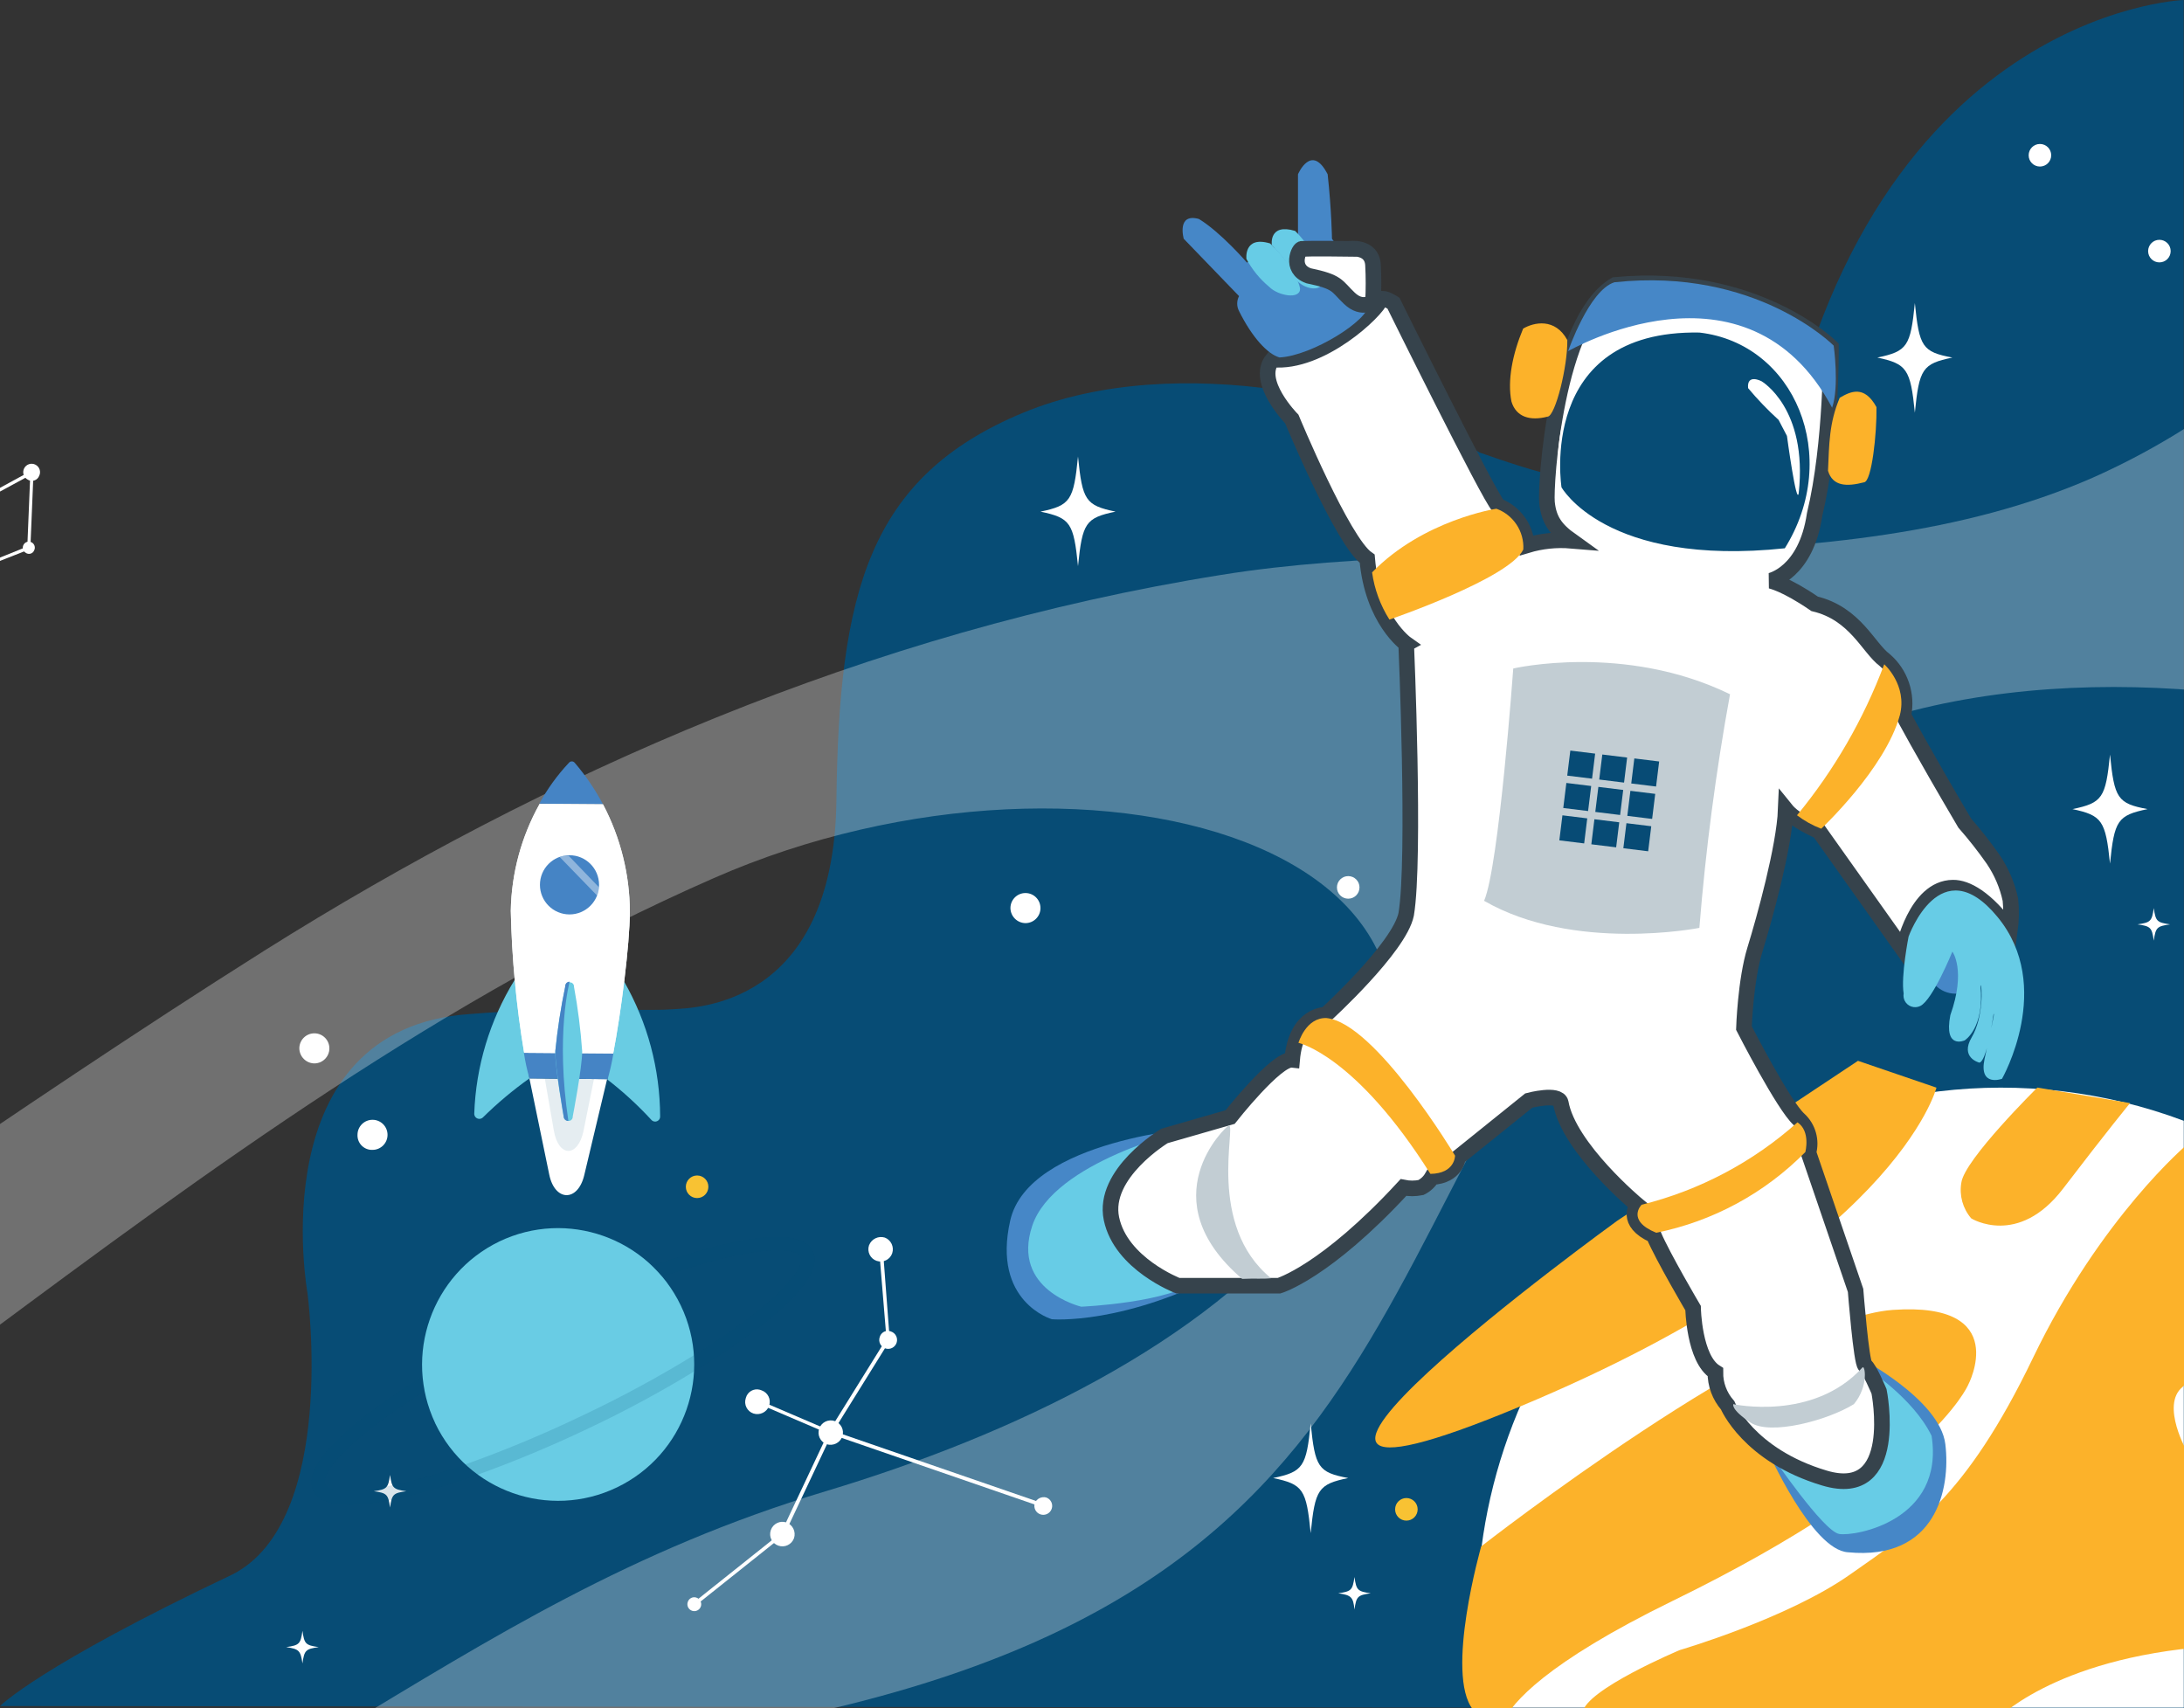 <svg fill="none" height="219" viewBox="0 0 280 219" width="280" xmlns="http://www.w3.org/2000/svg" xmlns:xlink="http://www.w3.org/1999/xlink"><rect x="0" y="0" width="280" height="219" fill="#333333" stroke="none"/><clipPath id="a"><path d="m0 0h280v219h-280z"/></clipPath><g clip-path="url(#a)"><path d="m279.958 0 .042 219-280-.288s5.005-5.119 29.84-16.891c13.489-6.954 9.581-36.055 9.581-36.055s-6.168-33.981 20.923-35.777c12.914-1.052 21.342-.283 25.899-.604 2.674-.198 20.668-.188 20.989-26.754.32-26.565 4.025-41.462 23.95-49.722 19.924-8.259 47.358-1.287 58.54 5.115 15.424 5.393 7.072 1.193 37.274 8.764 9.647-65.289 52.962-66.788 52.962-66.788z" fill="#074c75"/><path d="m38.376 134.397c0-1.066.862-1.928 1.926-1.928s1.926.862 1.926 1.928c0 1.065-.862 1.928-1.926 1.928-1.055-.014-1.911-.867-1.926-1.928z" fill="#fff"/><path d="m129.543 116.413c0-1.066.862-1.929 1.926-1.929s1.925.863 1.925 1.929c0 1.065-.861 1.928-1.925 1.928-1.055-.014-1.912-.868-1.926-1.928z" fill="#fff"/><path d="m209.572 56.676c0-1.065.861-1.928 1.925-1.928s1.926.863 1.926 1.928c0 1.065-.862 1.928-1.926 1.928-1.054-.014-1.911-.868-1.925-1.928z" fill="#fff"/><path d="m196.422 166.676c0-1.065.861-1.928 1.925-1.928 1.065 0 1.926.863 1.926 1.928 0 1.066-.861 1.928-1.926 1.928-1.054-.014-1.911-.867-1.925-1.928z" fill="#fff"/><path d="m45.833 145.481c0-1.066.862-1.928 1.926-1.928 1.064 0 1.926.862 1.926 1.928 0 1.065-.862 1.928-1.926 1.928-1.022.042-1.883-.754-1.926-1.777 0-.052 0-.099 0-.151z" fill="#fff"/><path d="m87.928 152.141c0-.797.645-1.448 1.445-1.448s1.445.646 1.445 1.448c0 .796-.645 1.447-1.445 1.447-.796 0-1.441-.641-1.445-1.433v-.01z" fill="#f8c233"/><path d="m228.734 91.203c0-.797.645-1.447 1.445-1.447s1.445.646 1.445 1.447c0 .801-.645 1.447-1.445 1.447-.739.057-1.389-.5-1.445-1.245-.005-.066-.005-.137 0-.203z" fill="#f8c233"/><path d="m178.861 193.49c0-.796.645-1.447 1.445-1.447s1.445.646 1.445 1.447c0 .802-.645 1.448-1.445 1.448-.796 0-1.441-.637-1.445-1.434 0 0 0-.009 0-.014z" fill="#f8c233"/><g fill="#fff"><path d="m171.403 113.762c0-.797.645-1.448 1.445-1.448.801 0 1.446.646 1.446 1.448 0 .801-.645 1.447-1.446 1.447-.795 0-1.44-.636-1.445-1.433 0 0 0-.01 0-.014z"/><path d="m260.085 19.904c0-.797.645-1.447 1.445-1.447s1.445.646 1.445 1.447c0 .801-.645 1.447-1.445 1.447-.796 0-1.441-.641-1.445-1.433v-.009z"/><path d="m275.4 32.19c0-.797.645-1.447 1.446-1.447.8 0 1.445.646 1.445 1.447s-.645 1.447-1.445 1.447c-.796 0-1.441-.641-1.446-1.433v-.009z"/><path d="m133.395 65.59c3.851-.801 4.251-1.447 4.811-7.067.56 5.62.961 6.261 4.812 7.067-3.851.801-4.252 1.447-4.812 6.987-.56-5.539-.96-6.181-4.811-6.987z"/><path d="m240.683 45.838c3.851-.801 4.251-1.447 4.811-6.987.561 5.62.961 6.261 4.812 6.987-3.851.801-4.251 1.447-4.812 7.067-.56-5.62-1.04-6.261-4.811-7.067z"/><path d="m163.225 189.479c3.851-.802 4.251-1.447 4.812-6.987.56 5.62.96 6.261 4.811 6.987-3.851.801-4.251 1.447-4.811 7.067-.561-5.62-.961-6.261-4.812-7.067z"/><path d="m70.447 149.733c1.685-.24 1.845-.401 2.086-2.088.24 1.687.4 1.848 2.086 2.088-1.685.24-1.845.401-2.086 2.088-.24-1.687-.4-1.848-2.086-2.088z"/><path d="m47.919 191.167c1.685-.241 1.846-.401 2.086-2.089.24 1.688.4 1.848 2.086 2.089-1.685.24-1.846.4-2.086 2.088-.24-1.688-.4-1.848-2.086-2.088z"/><path d="m36.69 211.155c1.685-.241 1.846-.401 2.086-2.089.24 1.688.4 1.848 2.086 2.089-1.685.24-1.846.401-2.086 2.088-.24-1.607-.4-1.848-2.086-2.088z"/><path d="m215.184 122.356c1.685-.24 1.845-.401 2.085-2.088.24 1.687.4 1.848 2.086 2.088-1.686.24-1.846.401-2.086 2.088-.24-1.607-.4-1.848-2.085-2.088z"/><path d="m171.563 204.254c1.686-.24 1.846-.4 2.086-2.088.24 1.688.4 1.848 2.085 2.088-1.685.241-1.845.401-2.085 2.089-.16-1.608-.4-1.848-2.086-2.089z"/><path d="m265.702 103.725c3.851-.802 4.251-1.447 4.811-6.987.56 5.62.961 6.261 4.812 6.987-3.851.801-4.252 1.447-4.812 6.987-.56-5.54-1.04-6.181-4.811-6.987z"/><path d="m274.04 118.501c1.685-.241 1.845-.401 2.085-2.089.24 1.688.4 1.848 2.086 2.089-1.686.24-1.846.4-2.086 2.088-.24-1.688-.4-1.848-2.085-2.088z"/><path d="m163.865 52.178c1.686-.24 1.846-.401 2.086-2.088.24 1.688.4 1.848 2.086 2.088-1.686.24-1.846.401-2.086 2.088-.24-1.688-.4-1.848-2.086-2.088z"/><path d="m107.015 182.171c.81.274 1.248 1.151.979 1.961-.004.015-.009.029-.014.048-.306.806-1.186 1.225-2.005.961-.815-.297-1.239-1.202-.942-2.017.292-.807 1.172-1.226 1.982-.953z"/><path d="m114.228 170.693c.598.198.923.849.72 1.447-.202.599-.847.924-1.445.722-.598-.198-.923-.849-.721-1.448.156-.575.744-.919 1.319-.763.042.009.084.023.122.042z"/><path d="m97.632 178.236c.81.273 1.248 1.15.979 1.961-.005.014-.009.028-.014.047-.306.806-1.187 1.226-2.006.962-.81-.273-1.248-1.15-.979-1.961.005-.014.009-.028.014-.047.207-.783 1.012-1.25 1.794-1.037.071.018.141.042.212.075z"/><path d="m134.115 191.968c.598.198.923.848.72 1.447-.198.599-.847.924-1.445.722-.598-.199-.923-.849-.721-1.448.241-.561.853-.867 1.446-.721z"/><path d="m113.427 158.648c.806.306 1.225 1.188.961 2.008-.278.825-1.172 1.263-1.992.985-.824-.278-1.261-1.174-.984-1.994 0-.009.01-.024.014-.033.321-.792 1.187-1.207 2.006-.962z"/><path d="m100.838 195.179c.805.306 1.224 1.188.96 2.008-.291.816-1.186 1.249-2.005.962-.81-.274-1.248-1.151-.979-1.961.005-.015.009-.029.014-.048.292-.815 1.186-1.249 2.005-.961z"/><path d="m89.294 204.814c.466.156.716.66.56 1.122-.155.463-.659.717-1.121.562-.466-.156-.716-.66-.56-1.122.141-.458.626-.717 1.083-.576.014 0 .028.01.038.014z"/><path d="m106.555 183.36-.156.454 27.291 9.415.156-.454z"/><path d="m106.263 183.504-6.125 13 .434.205 6.126-12.999z"/><path d="m88.814 205.536 11.384-9.075.32.321-11.384 9.075z"/><path d="m96.992 179.844.16-.401 9.383 4.017-.16.401z"/><path d="m113.632 171.653-7.372 11.859.407.254 7.372-11.859z"/><path d="m112.707 160.17.48-.08.881 11.644-.4.08z"/><path d="m3.814 70.405-11.224 4.417-.08-.321 11.144-4.497z"/><path d="m3.894 70.244h-.4l.4-9.716.4.08z"/><path d="m4.134 60.774-12.589 6.826-.24-.321 12.669-6.907z"/><path d="m3.573 61.495c-.532-.264-.749-.915-.48-1.447.264-.533.913-.75 1.445-.481.532.264.749.915.48 1.447-.207.514-.786.759-1.299.556-.052-.019-.099-.042-.146-.071z"/><path d="m3.333 70.889c-.377-.198-.523-.665-.32-1.042.198-.377.664-.523 1.04-.321.377.198.523.665.32 1.042-.151.363-.565.533-.927.382-.042-.019-.08-.038-.118-.061z"/><path d="m215.024 108.063c18.601-20.314 53.003-22.804 79.943-17.745 13.079 2.499 26.38 3.63 39.694 3.371 3.046-7.307 4.572-14.294 3.606-20.474-23.893 2.409-50.437-2.569-32.396-21.596-2.486-.401-5.052-.721-7.858-.962-3.686-.401-6.977-.801-10.023-1.287-6.055 4.766-12.684 8.759-19.727 11.885-33.197 14.534-76.337 6.746-111.7 12.446-45.226 7.227-86.681 25.533-122.683 48.176-16.921 10.678-31.912 20.875-46.267 30.591 3.126 6.426 6.577 12.766 10.344 18.867 28.545-21.196 58.776-43.518 93.578-58.774 48.832-21.436 111.134-2.89 77.537 41.27-.08.08-.08.16-.16.24l-.16.16c-.08.151-.188.288-.32.401-.08.08-.16.24-.24.321l-.24.24c-13.63 17.023-38.009 28.743-62.062 35.97-24.939 7.468-43.06 18.947-61.902 30.271 7.006 4.894 14.501 9.042 22.373 12.366 4.011-5.299 10.024-9.476 21.893-11.239 97.905-14.935 82.83-66.482 126.775-114.497z" opacity=".3"/><path d="m279.967 218.919h-89.623c-1.432-8.392-1.304-16.972.381-25.316 3.517-17.335 13.654-32.614 28.249-42.585 17.937-12.219 40.682-14.958 60.998-7.335v75.241z"/></g><path d="m261.191 139.431s-9.35 9.23-9.736 12.181c-.283 1.641.183 3.324 1.271 4.583 0 0 5.998 3.738 11.77-3.814 5.772-7.553 8.588-10.966 8.588-10.966l-11.888-1.989z" fill="#fcb22a"/><path d="m248.267 139.431s-5.31 20.833-53.389 40.878c-48.084 20.045 12.453-23.807 12.453-23.807l30.871-20.508 10.07 3.442z" fill="#fcb22a"/><path d="m189.896 198.243s37.444-29.253 52.783-30.318c15.334-1.07 9.642 9.627 9.642 9.627s-4.906 11.583-37.825 27.649c-32.919 16.071-16.459 20.314-25.645 13.978-3.63-4.568 1.045-20.936 1.045-20.936z" fill="#fcb22a"/><path d="m280.443 146.682s-11.107 9.325-19.798 27.386-15.508 22.19-23.503 27.81c-7.994 5.619-21.789 9.655-21.789 9.655s-12.1 5.077-12.458 8.019c-.357 2.942 52.788 1.155 52.788 1.155s7.311-8.118 27.519-9.636c20.207-1.518-2.759-24.868-2.759-24.868s-3.503-6.072-.627-8.401c2.877-2.329.627-31.124.627-31.124z" fill="#fcb22a"/><path d="m153.927 144.541s-22.053 1.499-24.412 11.932c-2.363 10.428 5.339 12.649 5.339 12.649s9.266.834 22.66-6.322c13.395-7.161-3.583-18.259-3.583-18.259z" fill="#4687c7"/><path d="m151.991 144.928s-16.878 3.946-19.646 12.196c-2.764 8.25 6.275 10.39 6.275 10.39s11.507-.49 15.038-3.493-1.671-19.093-1.671-19.093z" fill="#67cce6"/><path d="m238.154 173.912s10.542 5.436 11.248 11.22c.706 5.785-1.215 14.954-12.472 13.865-4.675-.273-10.372-13.172-10.372-13.172z" fill="#4687c7"/><path d="m227.161 186.621s6.591 9.679 8.63 10.028 13.531-1.712 11.85-12.578c-2.373-4.889-8.352-8.675-8.352-8.675z" fill="#67cce6"/><path d="m180.282 82.567s1.187 27.546 0 34.636c-.866 4.276-10.315 12.889-10.315 12.889s-3.799-.127-4.313 5.775c-2.005-.222-7.947 7.336-7.947 7.336l-8.418 2.423s-8.008 4.818-6.794 10.612c1.215 5.794 8.517 8.585 8.517 8.585h12.966s5.942-1.731 15.951-12.588c.74.151 1.507.151 2.246 0 .598-.297 1.092-.759 1.422-1.339 3.121-.169 3.324-2.503 3.324-2.503l9.077-7.307s3.833-1.023 4.101.287c1.022 5.799 9.821 13.111 9.821 13.111s-1.69 2.173 2.09 3.87c1.201 2.81 5.052 9.34 5.052 9.34s.113 6.491 2.858 8.212c-.019 1.56.541 3.074 1.572 4.248 0 0 2.651 6.425 12.435 9.334 9.778 2.909 6.977-11.112 6.977-11.112s-1.276-3.026-1.78-3.314c-.499-.287-1.229-9.636-1.229-9.636l-6.045-17.679c.424-1.527-.037-3.163-1.196-4.238-1.977-1.754-7.071-11.715-7.071-11.715s.188-6.1 1.408-10.056c1.219-3.955 3.757-13.101 3.954-17.971 1.243 1.546 4.261 2.786 4.261 2.786l10.777 15.18s1.615-7.91 6.398-7.938c1.695-.019 4.205 1.268 7.303 5.482.174-1.306.193-2.626.061-3.936-.396-1.853-1.149-3.611-2.213-5.181-1.13-1.613-2.345-3.164-3.644-4.644-5.763-9.782-7.867-13.808-7.867-13.808.555-2.626-.363-5.346-2.392-7.095-2.095-1.556-3.771-5.959-8.983-7.204-3.814-2.621-5.687-2.961-5.687-2.961s4.576-.948 5.687-8.495c2.199-9.108 2.09-21.479 2.09-21.479s-9.712-9.646-27.669-7.948c-7.632 4.535-8.955 25.679-8.734 27.89.222 2.211 1.102 3.46 3.117 4.898-1.921-.16-3.856.042-5.701.599-.137-2.249-1.559-4.215-3.649-5.04-1.135-1.08-13.451-26.009-13.451-26.009s-1.187-.792-1.62-.514c-.471 1.494-7.712 8.344-13.898 7.736-2.269 2.8 2.486 7.633 2.486 7.633s6.52 15.741 9.665 17.915c.669 7.873 5.019 10.923 5.019 10.923z" fill="#fff" stroke="#36434c" stroke-width="2"/><path d="m166.464 133.69s7.312 1.551 16.921 16.797c3.178-.043 3.159-2.338 3.159-2.338s-10.216-17.024-16.478-17.637c-2.641-.104-3.597 3.178-3.597 3.178z" fill="#fcb22a"/><path d="m157.547 144.277c-.395.118-10.254 9.42 1.704 19.673 1.869-.089 2.444.038 3.706-.085-8.315-6.784-4.431-19.63-5.41-19.583z" fill="#c2cdd3"/><path d="m200.038 62.526s5.696 10.367 28.879 7.915c7.467-11.904 1.318-26.551-11.04-27.97-21.083-.358-17.839 20.055-17.839 20.055z" fill="#074c75" stroke="#fff" stroke-miterlimit="10" stroke-width=".32"/><path d="m225.857 48.883s-1.926-1.037-1.742.872c1.205 1.447 2.514 2.805 3.908 4.073l1.073 2.055s1.238 9.179 1.511 7.312c1.168-10.857-4.75-14.308-4.75-14.308z" fill="#fff"/><path d="m195.273 42.127c1.384-.816 4.101-1.405 5.664 1.466.056 3.361-1.53 9.707-2.51 9.815-2.269.589-4.053.057-4.651-1.933-.542-2.683.136-6.096 1.497-9.344z" fill="#fcb22a"/><path d="m235.852 51c1.384-.816 3.155-1.678 4.722 1.193.057 3.361-.607 9.523-1.586 9.636-2.27.589-4.03.509-4.628-1.48.155-3.432.136-6.1 1.497-9.348z" fill="#fcb22a"/><path d="m201.036 45.022s22.891-13.285 33.851 7.246c.937-2.706.202-7.958.202-7.958s-9.929-10.079-28.112-8.123c-3.248 1.009-5.941 8.839-5.941 8.839z" fill="#4687c7"/><path d="m191.836 65.218s-9.369 1.424-15.927 8.161c.301 2.155 1.059 4.215 2.222 6.048 0 0 15.391-5.256 17.166-8.986.127-2.32-1.281-4.441-3.461-5.228z" fill="#fcb22a"/><path d="m241.568 85.156c-2.637 7.029-6.413 13.568-11.182 19.357.946.722 1.992 1.301 3.103 1.726 0 0 8.211-7.685 10.08-14.544.998-3.88-2.001-6.539-2.001-6.539z" fill="#fcb22a"/><path d="m210.466 154.446c7.42-1.844 14.275-5.469 19.981-10.565 1.714 1.15 1.003 3.814 1.003 3.814-5.202 5.275-11.855 8.877-19.115 10.343-3.898-1.598-1.869-3.597-1.869-3.597z" fill="#fcb22a"/><path d="m222.218 180.007s10.216 2.235 16.525-4.667c.358-.552.88 2.348-1.064 4.667-3.38 2.088-10.706 4.054-13.263 2.357-2.556-1.697-2.198-2.357-2.198-2.357z" fill="#c2cdd3"/><path d="m194.011 85.697s14.228-3.305 27.788 3.305c-1.813 9.91-3.122 19.909-3.932 29.95 0 0-16.068 3.182-27.599-3.47 1.912-4.422 3.739-29.785 3.739-29.785z" fill="#c2cdd3"/><path d="m164.054 45.828c-1.554-.424-3.546-2.612-5.203-5.949-.315-.599-.315-1.315 0-1.919l-7.09-7.35s-.942-3.347 1.954-2.536c2.834 1.735 6.148 5.587 6.148 5.587l6.545-3.423v-7.892s1.718-4.069 3.804 0c.508 4.681.555 8.264.555 8.264s4.671 6.355 4.708 8.396c.038 2.041-7.264 6.6-11.417 6.817z" fill="#4687c7"/><path d="m159.798 33.197s-.377-3.013 3.036-1.989c2.109 1.928 3.715 4.648 3.842 5.836-.028 1.391-2.867.849-3.959-.273-1.196-.995-2.19-2.206-2.919-3.578z" fill="#67cce6"/><path d="m163.056 31.412s-.429-2.833 2.984-1.81c1.775 1.754 3.004 3.984 3.536 6.426-.028 1.391-2.161 1.127-3.248 0-.829-1.707-1.935-3.267-3.272-4.615z" fill="#67cce6"/><path d="m172.999 31.896s2.886-.42 3.027 2.07c.085 1.57.085 3.14 0 4.71 0 0-1.341 1.169-3.027-.434-1.69-1.603-1.375-2.084-5.235-2.89-2.5-.9-1.192-3.611-.82-3.451 1.13-.066 6.055 0 6.055 0z" fill="#fff" stroke="#36434c" stroke-width="2"/><path d="m250.701 127.386c1.992 0 3.607-1.616 3.607-3.611 0-1.994-1.615-3.611-3.607-3.611-1.991 0-3.606 1.617-3.606 3.611 0 1.995 1.615 3.611 3.606 3.611z" fill="#4687c7"/><path d="m244.699 120.045s4.077-11.39 11.403-2.484c7.325 8.905.565 20.738.565 20.738s-3.004 1.103-2.237-2.545c.768-3.649 1.342-5.889 1.158-5.776-1.012 6.865-1.887 6.228-1.887 6.228s-2.444-.641-.914-3.234 1.342-6.76 1.116-6.657c.57 5.488-2.024 7.058-2.024 7.058s-2.698 1.23-1.837-3.23c2.053-5.76.264-8.151.264-8.151s-2.519 6.219-4.129 6.978c-.739.358-1.634.047-1.992-.693-.136-.283-.178-.604-.127-.91-.372-2.23.636-7.322.636-7.322z" fill="#67cce6"/><path d="m211.7 105.921-.396 3.21-3.183-.391.396-3.21zm-4.106-.505-.395 3.211-3.183-.391.395-3.211zm-4.101-.504-.395 3.21-3.183-.391.396-3.21zm8.715-3.14-.395 3.211-3.183-.392.395-3.21zm-4.105-.504-.396 3.21-3.183-.391.396-3.21zm-4.106-.505-.395 3.211-3.183-.391.395-3.211zm8.715-3.144-.396 3.21-3.182-.391.395-3.21zm-4.106-.504-.395 3.211-3.183-.391.396-3.21zm-4.1-.504-.396 3.211-3.183-.391.396-3.21z" fill="#074b75"/><path d="m77.834 138.342-2.933 12.324c-.833 3.46-3.785 3.366-4.487-.099l-2.542-12.319 9.958.094z" fill="#fff"/><path d="m77.288 132.686-2.481 12.305c-.72 3.436-3.225 3.394-3.809-.095l-2.133-12.304z" fill="#004d77" opacity=".105"/><path d="m80.005 125.812c3.013 5.271 4.609 11.235 4.628 17.307.014.353-.264.65-.621.665-.184.004-.363-.066-.485-.198-1.737-1.891-3.63-3.626-5.659-5.196l2.138-12.573z" fill="#69cce3"/><path d="m65.975 125.629c-3.183 5.172-4.967 11.083-5.174 17.151 0 .363.292.655.654.655.17 0 .33-.066.452-.179 1.85-1.829 3.851-3.503 5.97-5.012z" fill="#69cce3"/><path d="m67.161 134.93c.165 1.117.405 2.225.716 3.314l4.976.047 5.052.057c.306-1.094.556-2.202.744-3.324l-11.492-.094z" fill="#4584c5"/><path d="m73.691 97.795c1.398 1.636 2.613 3.418 3.621 5.322l-8.159-.099c1.031-1.904 2.307-3.663 3.79-5.237.165-.203.466-.231.669-.066.028.024.057.052.08.085z" fill="#4584c5"/><path d="m77.312 103.117c2.246 4.262 3.428 8.999 3.442 13.818-.024 4.162-1.121 12.846-2.138 18.121l-11.422-.089c-1.003-6.016-1.573-12.092-1.709-18.188.08-4.813 1.351-9.528 3.701-13.728l8.126.061z" fill="#ebf0f0"/><path d="m77.312 103.117c2.246 4.262 3.428 8.999 3.442 13.818-.024 4.162-1.121 12.846-2.138 18.121l-11.422-.089c-1.003-6.016-1.573-12.092-1.709-18.188.08-4.813 1.351-9.528 3.701-13.728l8.126.061z" fill="#fff"/><path d="m72.872 143.703c.292.014.541-.213.556-.51 0-.018 0-.042 0-.061 0 0 1.219-6.303 1.21-8.368-.198-2.777-.546-5.534-1.05-8.273.019-.293-.207-.543-.494-.557-.024 0-.047 0-.075 0-.292-.014-.541.212-.555.509v.062c-.574 2.739-.998 5.506-1.276 8.287-.033 2.098 1.073 8.387 1.073 8.387.038.307.301.533.612.524z" fill="#69cce3"/><path d="m72.269 143.099s-1.102-6.289-1.073-8.387c.278-2.782.702-5.549 1.276-8.288-.019-.297.207-.552.504-.57h.052s-1.831 6.717-.16 17.843c-.33.005-.598-.254-.603-.584 0 0 0-.01 0-.014z" fill="#4584c5"/><path d="m71.055 110.155 5.127 5.28c.052-.108.132-.169.184-.278l-4.986-5.19c-.089.089-.202.151-.325.188z" fill="#fff" opacity=".4"/><path d="m73.013 117.227c2.093 0 3.79-1.699 3.79-3.795s-1.697-3.795-3.79-3.795c-2.093 0-3.79 1.699-3.79 3.795s1.697 3.795 3.79 3.795z" fill="#4584c5"/><path d="m71.761 109.869 4.793 4.941c.118-.344.198-.698.24-1.061l-3.889-4.04c-.386-.052-.782 0-1.144.16z" fill="#fff" opacity=".4"/><path d="m63.997 159.161c8.691-4.172 19.115-.5 23.286 8.203 4.167 8.702.499 19.14-8.192 23.317-8.691 4.172-19.115.5-23.286-8.203 0 0 0-.005 0-.009-4.124-8.703-.466-19.112 8.197-23.308z" fill="#69cce4"/><path d="m40.151 191.124c.617 1.273 2.255 1.805 4.67 1.805 3.936 0 9.878-1.475 16.474-3.898 4.892-1.768 9.694-3.781 14.383-6.03 4.534-2.145 8.95-4.531 13.234-7.138 9.915-5.992 16.964-12.101 15.325-15.467-1.925-4.022-13.521-.618-20.654 1.885.452.453.899.901 1.309 1.396 11.883-4.102 17.128-3.819 17.745-2.546.696 1.476-3.564 6.36-13.729 12.639-4.534 2.782-9.209 5.313-14.016 7.59-4.953 2.391-10.024 4.512-15.202 6.36-10.984 3.819-17.25 4.021-17.947 2.583-.617-1.23 2.335-5.416 12.702-11.941-.137-.636-.231-1.278-.287-1.928-6.271 3.936-15.899 10.749-14.016 14.685z" fill="#004d77" opacity=".15"/></g></svg>